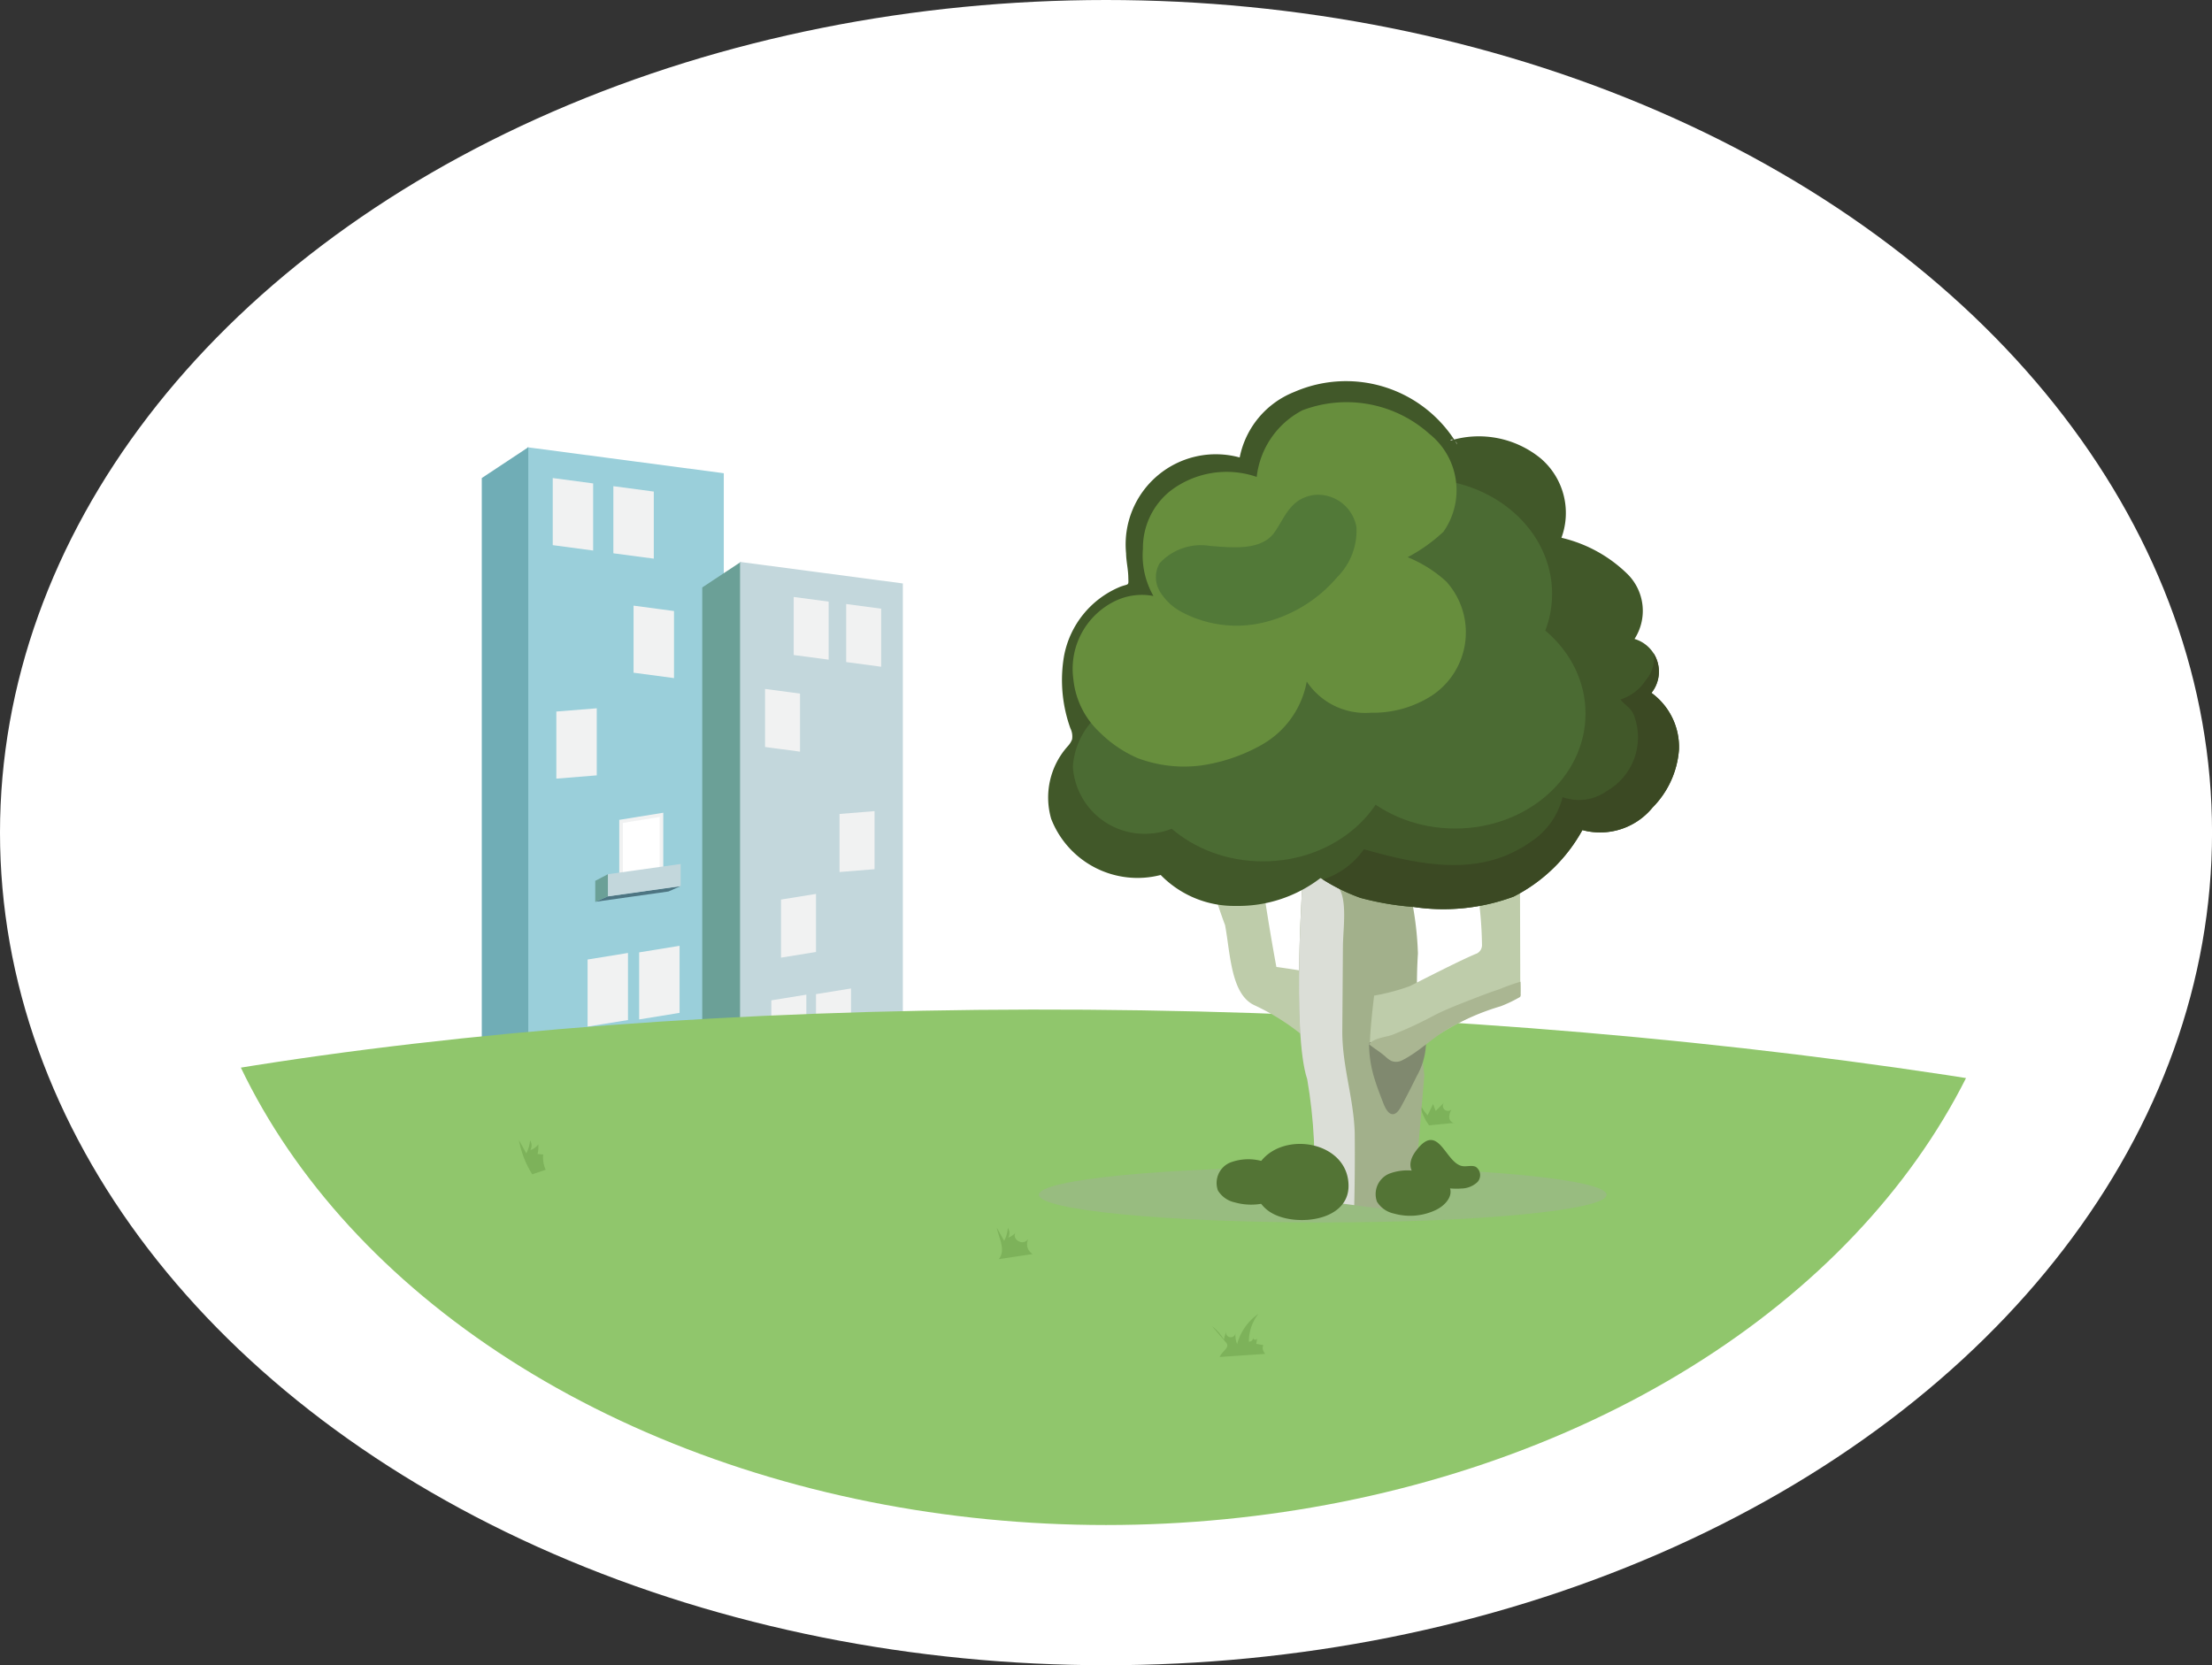 <svg xmlns="http://www.w3.org/2000/svg" xmlns:xlink="http://www.w3.org/1999/xlink" viewBox="0 0 59.989 45.167"><rect x="0" y="0" width="59.989" height="45.167" fill="#333333" stroke="none"/><defs><style>.a6dc58f5-d2f9-4902-9651-2ef8a5083440{fill:none;}.a82ca780-16ab-4a00-9f7a-4aa7f416a65f{isolation:isolate;}.a00f502a-c687-4093-ba5c-8badc562a74f,.b76e2984-dc8a-40f5-826b-2e9bc144108b{fill:#fff;}.b56edf27-249e-43ee-acc6-b00db321bb47{clip-path:url(#ff4f1935-1751-45fc-843e-2151d418b266);}.b71d4fbc-a74e-4d33-b20b-bd9c1c012eed{fill:#9acfda;}.a00f502a-c687-4093-ba5c-8badc562a74f{stroke:#f1f2f2;stroke-miterlimit:10;stroke-width:0.098px;}.fe596515-1a66-474a-8bad-e4e6f6142f14{fill:#70adb6;}.ed8894bf-99a0-4d11-844c-0e92be91a075{fill:#4d7582;}.a9b51943-4403-463b-9cc0-1adafa66a3e1{fill:#6ba097;}.b817cd86-19ea-418b-bfcb-68f3d5d50f84{fill:#c3d7dc;}.a642c8e4-9547-4f85-82d6-a7ce4505a74a{fill:#f1f2f2;}.ee40b878-07bc-4226-8dd0-79b707d98593{fill:#90c66c;}.a6b4e032-e17f-4b5a-93fd-9c3d053ca687{fill:#7db25a;}.b17364ae-f39e-4423-8a2d-7bd1a6d07441{fill:#a7a9ac;opacity:0.33;mix-blend-mode:multiply;}.eb6d17df-db0d-4d6b-8040-654e622fdcc7{fill:#beccaa;}.bdd59916-ad36-4e9b-9931-05299a86fa1b{fill:#a2b08b;}.b0f71542-b2d8-4bc1-8faf-7cc508faf4f4{clip-path:url(#a5154b39-537a-445f-b179-797dbbba0c7a);}.fc760906-c28c-4fe1-b0ee-8d7587c75d7f{fill:#dbded7;}.aec852ba-6a59-4223-8429-3d67140f82b5{fill:#80896f;}.bcfc4d3c-86f5-4e0e-9692-cefa8837a19a{fill:#aab692;}.fd71924c-9cec-4be5-8830-8ae22191f909{fill:#415829;}.adefefad-4b22-4c85-a7b0-6f272c46b15e{clip-path:url(#f760a2fa-741a-4d3d-a8e1-9d3899638d14);}.ad191dc0-4647-4f18-822a-dd5544d62481{fill:#3b4923;}.adf7974c-9e58-4b95-8d4c-709671f7c065{fill:#4b6b33;}.aaca46a0-bf0d-4964-8791-2913e78c7fb5{fill:#678e3d;}.aa1b3545-e919-4ec7-a06c-195d0bc20917{fill:#527938;}.b0066cc6-eb26-4818-88c2-aabcc3d19728{fill:#537435;}</style><clipPath id="ff4f1935-1751-45fc-843e-2151d418b266"><ellipse class="a6dc58f5-d2f9-4902-9651-2ef8a5083440" cx="29.995" cy="22.583" rx="24.943" ry="18.78"/></clipPath><clipPath id="a5154b39-537a-445f-b179-797dbbba0c7a"><path class="a6dc58f5-d2f9-4902-9651-2ef8a5083440" d="M35.452,29.272a13.635,13.635,0,0,1,.164,3.265s1.477.206,2.133.278a1.605,1.605,0,0,0,.584-.151l.294-3.493s-.071-.677-.114-1.014a12.718,12.718,0,0,1-.059-2.293,8.712,8.712,0,0,0-.274-1.908l-2.838-.309S35.025,28.009,35.452,29.272Z"/></clipPath><clipPath id="f760a2fa-741a-4d3d-a8e1-9d3899638d14"><path class="a6dc58f5-d2f9-4902-9651-2ef8a5083440" d="M45.62,21.137a1.383,1.383,0,0,0,.188-.394,1.882,1.882,0,0,0-.122-.894c-.181-.756-.023-1.628-.573-2.229-.08-.087-.234-.166-.32-.084a.88.88,0,0,1-.155.906,1.262,1.262,0,0,1-.692.53c.15.19.297.217.38.465a1.679,1.679,0,0,1-.76,2.025,1.302,1.302,0,0,1-1.189.159,2.033,2.033,0,0,1-.868,1.216c-1.378.971-2.991.629-4.52.198a2.18,2.18,0,0,1-1.264.864c-.021.005-.045.013-.054.031s.003.038.014.055a1.465,1.465,0,0,0,1.069.771,9.433,9.433,0,0,0,1.814.27c1.048-.082,2.074-.649,3.089-.405.739.178.639-.364.792-.85.198-.63.548-.824,1.265-.783a1.342,1.342,0,0,0,.804-.123c.324-.21.206-.568.403-.839C45.113,21.761,45.417,21.45,45.62,21.137Z"/></clipPath></defs><title>Artboard 50</title><g class="a82ca780-16ab-4a00-9f7a-4aa7f416a65f"><g id="a2019fa8-1698-4138-a206-3a62eb081165" data-name="Layer 1"><ellipse class="b76e2984-dc8a-40f5-826b-2e9bc144108b" cx="29.995" cy="22.583" rx="29.995" ry="22.583"/><g class="b56edf27-249e-43ee-acc6-b00db321bb47"><polygon class="b71d4fbc-a74e-4d33-b20b-bd9c1c012eed" points="19.629 28.689 14.302 29.573 14.302 12.131 19.629 12.835 19.629 28.689"/><polygon class="a00f502a-c687-4093-ba5c-8badc562a74f" points="16.843 22.279 17.939 22.101 17.939 23.92 16.843 24.098 16.843 22.279"/><polygon class="fe596515-1a66-474a-8bad-e4e6f6142f14" points="14.327 29.573 13.066 28.591 13.066 12.966 14.327 12.131 14.327 29.573"/><polygon class="ed8894bf-99a0-4d11-844c-0e92be91a075" points="18.467 24.03 16.481 24.31 16.143 24.46 18.129 24.18 18.467 24.03"/><polygon class="a9b51943-4403-463b-9cc0-1adafa66a3e1" points="16.487 24.313 16.143 24.46 16.143 23.891 16.487 23.711 16.487 24.313"/><polygon class="b817cd86-19ea-418b-bfcb-68f3d5d50f84" points="16.487 23.711 18.459 23.434 18.459 24.036 16.487 24.313 16.487 23.711"/><polygon class="a642c8e4-9547-4f85-82d6-a7ce4505a74a" points="15.088 19.299 16.184 19.211 16.184 21.03 15.088 21.119 15.088 19.299"/><polygon class="a642c8e4-9547-4f85-82d6-a7ce4505a74a" points="17.334 25.831 18.43 25.653 18.43 27.472 17.334 27.65 17.334 25.831"/><polygon class="a642c8e4-9547-4f85-82d6-a7ce4505a74a" points="15.935 26.025 17.031 25.847 17.031 27.666 15.935 27.844 15.935 26.025"/><polygon class="a642c8e4-9547-4f85-82d6-a7ce4505a74a" points="14.99 12.966 16.086 13.112 16.086 14.932 14.99 14.786 14.99 12.966"/><polygon class="a642c8e4-9547-4f85-82d6-a7ce4505a74a" points="16.634 13.187 17.731 13.333 17.731 15.152 16.634 15.007 16.634 13.187"/><polygon class="a642c8e4-9547-4f85-82d6-a7ce4505a74a" points="17.182 16.427 18.279 16.573 18.279 18.392 17.182 18.246 17.182 16.427"/><polygon class="a9b51943-4403-463b-9cc0-1adafa66a3e1" points="20.091 29.698 19.045 28.884 19.045 15.933 20.091 15.241 20.091 29.698"/><polygon class="b817cd86-19ea-418b-bfcb-68f3d5d50f84" points="24.485 28.966 20.07 29.698 20.07 15.241 24.485 15.825 24.485 28.966"/><polygon class="a642c8e4-9547-4f85-82d6-a7ce4505a74a" points="21.525 16.192 22.473 16.318 22.473 17.892 21.525 17.766 21.525 16.192"/><polygon class="a642c8e4-9547-4f85-82d6-a7ce4505a74a" points="22.948 16.383 23.897 16.509 23.897 18.084 22.948 17.957 22.948 16.383"/><polygon class="a642c8e4-9547-4f85-82d6-a7ce4505a74a" points="20.748 18.686 21.696 18.813 21.696 20.387 20.748 20.261 20.748 18.686"/><polygon class="a642c8e4-9547-4f85-82d6-a7ce4505a74a" points="22.768 22.077 23.717 22 23.717 23.575 22.768 23.652 22.768 22.077"/><polygon class="a642c8e4-9547-4f85-82d6-a7ce4505a74a" points="21.181 24.399 22.13 24.245 22.13 25.82 21.181 25.974 21.181 24.399"/><polygon class="a642c8e4-9547-4f85-82d6-a7ce4505a74a" points="22.13 26.964 23.079 26.81 23.079 28.385 22.13 28.539 22.13 26.964"/><polygon class="a642c8e4-9547-4f85-82d6-a7ce4505a74a" points="20.919 27.132 21.868 26.978 21.868 28.553 20.919 28.707 20.919 27.132"/><ellipse class="ee40b878-07bc-4226-8dd0-79b707d98593" cx="33.637" cy="39.279" rx="11.826" ry="45.522" transform="matrix(0.033, -0.999, 0.999, 0.033, -6.732, 71.599)"/><path class="a6b4e032-e17f-4b5a-93fd-9c3d053ca687" d="M35.909,42.787a3.011,3.011,0,0,0-.841-.928,1.555,1.555,0,0,1,.481.191.724.724,0,0,1,.312.401,1.092,1.092,0,0,1,.184-.622,1.021,1.021,0,0,0,.037.588,1.891,1.891,0,0,1,.523-.33.525.525,0,0,0-.179.454.723.723,0,0,1,.269-.057.616.616,0,0,0-.081.4l.017-.09"/><path class="a6b4e032-e17f-4b5a-93fd-9c3d053ca687" d="M53.328,34.002a3.011,3.011,0,0,0-.841-.928,1.555,1.555,0,0,1,.481.191.724.724,0,0,1,.312.401,1.092,1.092,0,0,1,.184-.622,1.021,1.021,0,0,0,.037.588,1.891,1.891,0,0,1,.523-.33.525.525,0,0,0-.179.454.723.723,0,0,1,.269-.057.616.616,0,0,0-.081.4l.017-.09"/><path class="a6b4e032-e17f-4b5a-93fd-9c3d053ca687" d="M44.94,39.104l-.471-1.204a.993.993,0,0,1,.357.257,1.88,1.88,0,0,1,.239-.448c-.036.015-.001.076.037.068s.058-.048.075-.082.043-.073.082-.072c.034.081-.032.165-.064.247s.022.214.101.177a.316.316,0,0,0-.092.286l.213-.019a.623.623,0,0,0-.142.665"/><path class="a6b4e032-e17f-4b5a-93fd-9c3d053ca687" d="M33.078,36.805c.066-.164.289-.255.174-.389l-.383-.448a1.287,1.287,0,0,1,.322.364l.059-.219a.13.13,0,1,0,.257.031.645.645,0,0,0,.044.31,1.465,1.465,0,0,1,.576-.819,1.228,1.228,0,0,0-.258.754.101.101,0,0,0,.112-.101.061.061,0,0,0,.112.018l-.023.142.196.037c-.051.066-.008.173.046.236"/><path class="a6b4e032-e17f-4b5a-93fd-9c3d053ca687" d="M18.184,43.721c.066-.164.289-.255.174-.389l-.383-.448a1.287,1.287,0,0,1,.322.364l.059-.219a.13.13,0,1,0,.257.031.645.645,0,0,0,.044.31,1.465,1.465,0,0,1,.576-.819,1.228,1.228,0,0,0-.258.754.101.101,0,0,0,.112-.101.061.061,0,0,0,.112.018l-.023.142.196.037c-.051.066-.008.173.046.236"/><path class="a6b4e032-e17f-4b5a-93fd-9c3d053ca687" d="M14.434,31.851a2.628,2.628,0,0,1-.36-.926l.199.357a.892.892,0,0,0,.101-.351.249.249,0,0,1,.009.263A.424.424,0,0,0,14.6,31.037a.957.957,0,0,1-.021.264l.152.012a.819.819,0,0,0,.068.415"/><path class="a6b4e032-e17f-4b5a-93fd-9c3d053ca687" d="M27.086,34.152c.204-.25-.005-.586-.053-.853l.199.357a.892.892,0,0,0,.101-.351.249.249,0,0,1,.009.263.524.524,0,0,0,.21-.141c-.136.142.164.405.339.175a.306.306,0,0,0,.115.411"/><path class="a6b4e032-e17f-4b5a-93fd-9c3d053ca687" d="M8.459,37.33a.68.68,0,0,0,.262-.833,2.381,2.381,0,0,1,.204.498.356.356,0,0,1,.191-.167,1.565,1.565,0,0,1-.009.289l.285-.161a.13.13,0,1,0,.216.14,3.619,3.619,0,0,0,.39.26"/><path class="a6b4e032-e17f-4b5a-93fd-9c3d053ca687" d="M56.286,41.212a.68.68,0,0,0,.262-.833,2.381,2.381,0,0,1,.204.498.356.356,0,0,1,.191-.167,1.565,1.565,0,0,1-.009.289l.285-.161a.13.13,0,1,0,.216.14,3.618,3.618,0,0,0,.39.26"/><path class="a6b4e032-e17f-4b5a-93fd-9c3d053ca687" d="M38.757,30.523a1.398,1.398,0,0,1-.259-.621,1.07,1.07,0,0,0,.219.349l.148-.307.07.188.229-.228a.137.137,0,0,0,.202.185.435.435,0,0,0-.063.22c.006.077.071.155.148.146"/><ellipse class="b17364ae-f39e-4423-8a2d-7bd1a6d07441" cx="35.874" cy="32.406" rx="7.697" ry="0.75"/><path class="eb6d17df-db0d-4d6b-8040-654e622fdcc7" d="M34.02,27.265a6.164,6.164,0,0,1,1.496.981q.072-.927.21-1.843-.554-.1-1.111-.177-.315-1.705-.53-3.439c.03.239-1.292.401-1.421.416a13.897,13.897,0,0,0,.56,1.89C33.368,25.865,33.38,26.971,34.02,27.265Z"/><path class="bdd59916-ad36-4e9b-9931-05299a86fa1b" d="M35.452,29.272a13.635,13.635,0,0,1,.164,3.265s1.477.206,2.133.278a1.605,1.605,0,0,0,.584-.151l.294-3.493s-.071-.677-.114-1.014a12.718,12.718,0,0,1-.059-2.293,8.712,8.712,0,0,0-.274-1.908l-2.838-.309S35.025,28.009,35.452,29.272Z"/><path class="eb6d17df-db0d-4d6b-8040-654e622fdcc7" d="M37.152,28.3a1.545,1.545,0,0,1,.724.58A9.96,9.96,0,0,1,41.105,27.081a.438.438,0,0,0,.106-.075.791.791,0,0,0,.019-.127L41.222,24.001l.046-.354-1.256.185a10.455,10.455,0,0,1,.179,1.782.256.256,0,0,1-.138.247c-.426.169-1.698.827-1.825.888a5.651,5.651,0,0,1-.962.255S37.155,27.894,37.152,28.3Z"/><g class="b0f71542-b2d8-4bc1-8faf-7cc508faf4f4"><path class="fc760906-c28c-4fe1-b0ee-8d7587c75d7f" d="M36.736,30.634q.004.071.004.143.009.952-.013,1.903a3.53,3.53,0,0,1-.116.978c-.31.972-1.271.446-1.759.117a.755.755,0,0,1-.314-.338,1.381,1.381,0,0,1-.066-.485q-.054-3.22-.047-6.44a6.452,6.452,0,0,1,.127-1.538c.211-.841,1.12-1.485,1.691-.966.321.291.18,1.165.177,1.661q-.008,1.141-.017,2.281C36.397,28.89,36.689,29.705,36.736,30.634Z"/></g><path class="aec852ba-6a59-4223-8429-3d67140f82b5" d="M37.286,29.289c.064.206.143.409.228.629.056.143.138.303.258.302.105-.001.183-.126.244-.24q.21-.392.407-.795a1.904,1.904,0,0,0,.248-.84.354.354,0,0,0-.04-.183c-.066-.103-.189-.068-.285-.023a1.518,1.518,0,0,1-.548.185c-.203.01-.404-.051-.607-.057a.055.055,0,0,0-.055.023.112.112,0,0,0-.008.055A3.282,3.282,0,0,0,37.286,29.289Z"/><path class="bcfc4d3c-86f5-4e0e-9692-cefa8837a19a" d="M41.239,26.757c.001.071.001.142.002.213a.118.118,0,0,1-.009.059.069.069,0,0,1-.031.025,3.665,3.665,0,0,1-.504.239,6.513,6.513,0,0,0-1.443.623c-.417.245-.792.624-1.216.836a.354.354,0,0,1-.303.024.658.658,0,0,1-.161-.117c-.146-.129-.301-.217-.449-.339.159-.174.435-.181.638-.254a10.469,10.469,0,0,0,1.152-.537c.337-.17.688-.301,1.034-.437.232-.091.465-.18.7-.256a5.828,5.828,0,0,1,.586-.209C41.237,26.67,41.238,26.714,41.239,26.757Z"/><path class="fd71924c-9cec-4be5-8830-8ae22191f909" d="M28.808,18.206a3.871,3.871,0,0,0,.221,1.548.497.497,0,0,1,.046.298.56.56,0,0,1-.107.176,2.084,2.084,0,0,0-.46,1.982,2.512,2.512,0,0,0,2.97,1.522,2.782,2.782,0,0,0,2.044.839,3.653,3.653,0,0,0,2.291-.757,5.154,5.154,0,0,0,1.078.538,7.828,7.828,0,0,0,1.442.247A5.481,5.481,0,0,0,41.051,24.318a4.412,4.412,0,0,0,1.863-1.804,1.835,1.835,0,0,0,1.902-.611,2.492,2.492,0,0,0,.718-1.576,1.818,1.818,0,0,0-.747-1.534.924.924,0,0,0-.459-1.463,1.406,1.406,0,0,0-.19-1.759,3.781,3.781,0,0,0-1.792-.985,1.946,1.946,0,0,0-.564-2.154,2.647,2.647,0,0,0-2.448-.482c.039-.081.166.02.187.106a3.508,3.508,0,0,0-4.423-1.424,2.414,2.414,0,0,0-1.478,1.776,2.446,2.446,0,0,0-3.081,2.6c.003.212.055.421.06.631.006.261.029.186-.209.272a2.535,2.535,0,0,0-1.535,1.89A3.803,3.803,0,0,0,28.808,18.206Z"/><g class="adefefad-4b22-4c85-a7b0-6f272c46b15e"><path class="ad191dc0-4647-4f18-822a-dd5544d62481" d="M28.808,18.206a3.871,3.871,0,0,0,.221,1.548.497.497,0,0,1,.046.298.56.56,0,0,1-.107.176,2.084,2.084,0,0,0-.46,1.982,2.512,2.512,0,0,0,2.97,1.522,2.782,2.782,0,0,0,2.044.839,3.653,3.653,0,0,0,2.291-.757,5.154,5.154,0,0,0,1.078.538,7.828,7.828,0,0,0,1.442.247A5.481,5.481,0,0,0,41.051,24.318a4.412,4.412,0,0,0,1.863-1.804,1.835,1.835,0,0,0,1.902-.611,2.492,2.492,0,0,0,.718-1.576,1.818,1.818,0,0,0-.747-1.534.924.924,0,0,0-.459-1.463,1.406,1.406,0,0,0-.19-1.759,3.781,3.781,0,0,0-1.792-.985,1.946,1.946,0,0,0-.564-2.154,2.647,2.647,0,0,0-2.448-.482c.039-.081.166.02.187.106a3.508,3.508,0,0,0-4.423-1.424,2.414,2.414,0,0,0-1.478,1.776,2.446,2.446,0,0,0-3.081,2.6c.003.212.055.421.06.631.006.261.029.186-.209.272a2.535,2.535,0,0,0-1.535,1.89A3.803,3.803,0,0,0,28.808,18.206Z"/></g><ellipse class="adf7974c-9e58-4b95-8d4c-709671f7c065" cx="39.462" cy="19.354" rx="3.537" ry="3.118"/><ellipse class="adf7974c-9e58-4b95-8d4c-709671f7c065" cx="38.556" cy="16.107" rx="3.537" ry="3.118"/><ellipse class="adf7974c-9e58-4b95-8d4c-709671f7c065" cx="34.25" cy="20.231" rx="3.552" ry="3.132"/><path class="adf7974c-9e58-4b95-8d4c-709671f7c065" d="M33.418,20.794c-.028.688-.627,1.123-1.345,1.53a1.828,1.828,0,0,1-.845.282,1.946,1.946,0,0,1-2.132-1.812A2.047,2.047,0,0,1,31.259,18.887a2.154,2.154,0,0,1,2.094,1.428A1.481,1.481,0,0,1,33.418,20.794Z"/><path class="aaca46a0-bf0d-4964-8791-2913e78c7fb5" d="M29.109,18.418a2.285,2.285,0,0,0,.71,1.441,3.378,3.378,0,0,0,1.023.699,3.569,3.569,0,0,0,1.745.202,4.709,4.709,0,0,0,1.631-.559,2.481,2.481,0,0,0,1.221-1.715,1.905,1.905,0,0,0,1.739.845,2.94,2.94,0,0,0,1.643-.458,2.055,2.055,0,0,0,.399-3.103,3.528,3.528,0,0,0-1.044-.657,4.431,4.431,0,0,0,.97-.691,1.957,1.957,0,0,0-.383-2.656,3.366,3.366,0,0,0-3.443-.637,2.331,2.331,0,0,0-1.238,1.806,2.509,2.509,0,0,0-2.354.389,1.98,1.98,0,0,0-.732,1.559,2.214,2.214,0,0,0,.285,1.282,1.661,1.661,0,0,0-1.004.12A2.043,2.043,0,0,0,29.109,18.418Z"/><path class="aa1b3545-e919-4ec7-a06c-195d0bc20917" d="M35.658,13.422c-.66.084-.802.597-1.09,1.011-.357.515-1.167.418-1.743.375a1.525,1.525,0,0,0-1.378.471.76.76,0,0,0,.005.758,1.522,1.522,0,0,0,.602.566,3.163,3.163,0,0,0,2.3.259,3.782,3.782,0,0,0,1.91-1.207,1.783,1.783,0,0,0,.522-1.361A1.063,1.063,0,0,0,35.658,13.422Z"/><path class="b0066cc6-eb26-4818-88c2-aabcc3d19728" d="M34.519,32.917c.648.351,2.058.208,2.053-.757-.006-1.188-1.724-1.498-2.374-.664A.955.955,0,0,0,34.519,32.917Z"/><path class="b0066cc6-eb26-4818-88c2-aabcc3d19728" d="M38.985,32.009a.723.723,0,0,0-.415-.205,1.388,1.388,0,0,0-.9.032.601.601,0,0,0-.327.756.711.711,0,0,0,.46.323,1.624,1.624,0,0,0,1.14-.098c.23-.111.456-.345.381-.589-.06-.194-.276-.285-.467-.352-.045-.016-.119-.008-.109.039"/><path class="b0066cc6-eb26-4818-88c2-aabcc3d19728" d="M34.672,31.707a.723.723,0,0,0-.415-.205,1.388,1.388,0,0,0-.9.032.601.601,0,0,0-.327.756.711.711,0,0,0,.46.323,1.624,1.624,0,0,0,1.14-.098c.23-.111.456-.345.381-.589-.06-.194-.276-.285-.467-.352-.045-.016-.119-.008-.109.039"/><path class="b0066cc6-eb26-4818-88c2-aabcc3d19728" d="M39.654,31.627c.123.023.26-.033.372.023a.275.275,0,0,1,.038.415.649.649,0,0,1-.438.171c-.553.048-1.81-.243-1.222-1.026C39.014,30.399,39.189,31.539,39.654,31.627Z"/></g></g></g></svg>